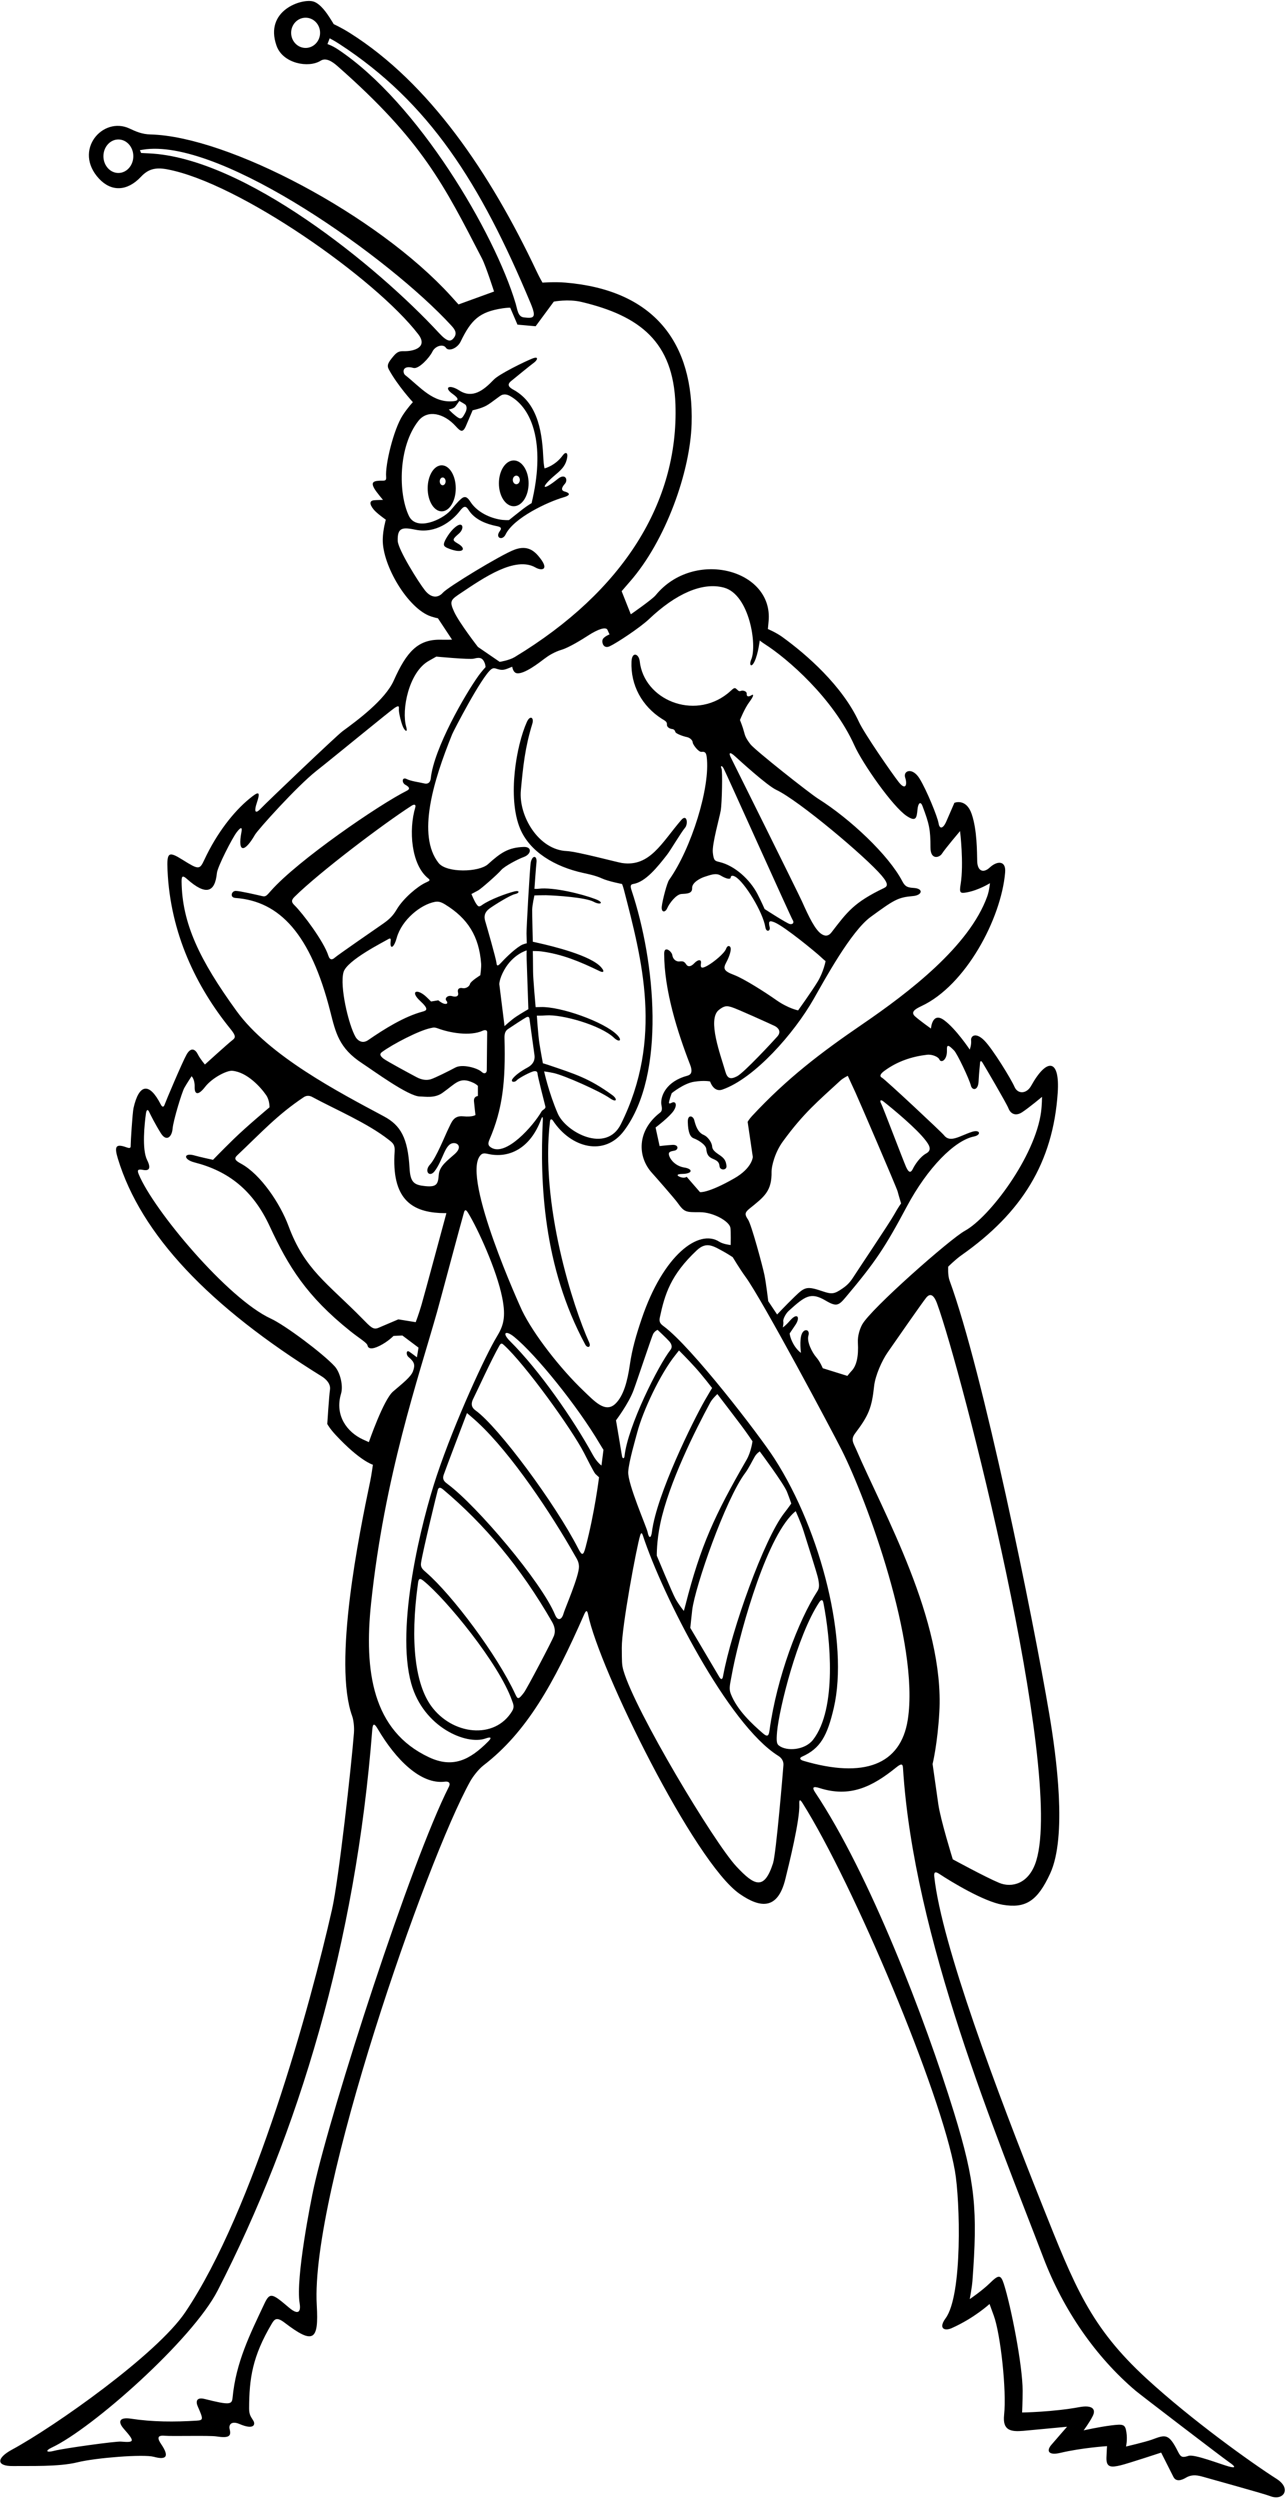 <?xml version="1.0" encoding="UTF-8"?>
<svg xmlns="http://www.w3.org/2000/svg" xmlns:xlink="http://www.w3.org/1999/xlink" width="350pt" height="679pt" viewBox="0 0 350 679" version="1.1">
<g id="surface1">
<path style=" stroke:none;fill-rule:nonzero;fill:rgb(0%,0%,0%);fill-opacity:1;" d="M 346.914 673.543 C 339.934 669.086 323.754 657.488 311.57 646.293 C 296.281 632.238 292.047 621.289 283.172 599.02 C 270.887 568.211 255.863 528.258 253.879 509.914 C 253.754 508.73 254.043 508.352 255.328 509.207 C 258.551 511.344 267.371 516.664 272.406 517.531 C 278.699 518.617 281.922 516.531 285.363 509.07 C 290.012 499.004 287.086 477.332 285.133 465.734 C 280.695 439.422 267.105 372.664 258.031 347.922 C 257.508 346.492 257.664 344.164 257.664 344.164 C 257.664 344.164 259.559 342.262 261.289 341.039 C 277.613 329.559 286.152 315.934 287.422 296.914 C 288.043 287.617 284.461 287.355 280.207 295.016 C 278.957 297.266 276.562 297.355 275.672 295.289 C 274.777 293.223 269.789 285.055 267.484 282.723 C 265.184 280.387 263.762 281.422 263.887 282.672 C 264.012 283.922 263.516 285.18 263.516 285.18 C 263.516 285.18 259.785 279.555 256.535 277.18 C 253.285 274.805 252.98 279.473 252.98 279.473 C 252.98 279.473 249.914 277.289 248.664 276.164 C 247.414 275.039 248.523 274.234 250.398 273.359 C 262.387 267.766 272.07 249.656 273.133 237.051 C 273.422 233.66 270.863 233.934 268.988 235.684 C 267.113 237.434 265.621 236.566 265.547 234.043 C 265.473 231.52 265.539 225.539 264.039 221.164 C 262.539 216.789 259.348 218.133 259.348 218.133 C 259.348 218.133 258.035 221.191 257.129 223.242 C 256.223 225.289 255.289 225.289 255.039 223.664 C 254.789 222.039 251.836 214.703 249.867 211.531 C 247.902 208.359 245.348 209.414 245.973 211.289 C 246.598 213.164 246.117 214.906 244.242 212.531 C 242.367 210.156 234.855 199.289 233.414 196.164 C 228.891 186.328 219.168 177.816 212.539 173.043 C 210.836 171.816 208.664 170.914 208.664 170.914 C 208.664 170.914 208.785 169.598 208.859 168.789 C 210.168 154.68 188.551 149.043 178.164 161.734 C 177.215 162.895 171.414 166.914 171.414 166.914 L 168.926 160.633 C 168.926 160.633 170.148 159.203 171.164 158.039 C 180.914 146.914 187.555 128.164 187.938 115.172 C 188.582 93.23 177.859 78.82 153.668 76.789 C 150.668 76.539 147.418 76.797 147.418 76.797 C 147.418 76.797 146.672 75.539 145.789 73.668 C 133.199 47.027 116.684 22.586 95.102 8.984 C 92.727 7.484 90.688 6.566 90.688 6.566 C 90.688 6.566 90.117 5.598 89.543 4.727 C 88.969 3.859 87.168 1.043 85.199 0.422 C 82.168 -0.539 71.73 2.75 75.145 12.426 C 76.863 17.297 83.887 18.566 87.145 16.492 C 88.52 15.617 90.203 16.641 91.66 17.922 C 114.805 38.285 120.605 50.191 130.996 70.285 C 132.035 72.297 134.25 79.211 134.25 79.211 L 124.594 82.719 C 124.594 82.719 123.824 81.852 122.562 80.465 C 102.539 58.418 61.918 37.043 40.918 36.535 C 38.539 36.48 36.852 35.699 35.195 34.922 C 27.902 31.504 19.777 40.859 26.91 48.547 C 30.223 52.117 34.547 52.035 38.293 48.043 C 40.211 45.996 42.152 45.402 45.352 45.992 C 64.91 49.602 102.023 75.699 113.652 90.812 C 116.383 94.363 112.43 95.484 109.797 95.422 C 108.578 95.391 107.941 95.562 106.941 96.75 C 105.453 98.516 105.051 99.258 105.676 100.41 C 108.059 104.789 112.195 109.273 112.195 109.273 C 112.195 109.273 110.797 110.73 109.422 112.855 C 106.922 116.719 104.645 126.328 104.926 129.547 C 104.996 130.367 104.797 130.609 104.102 130.598 C 101.305 130.555 100.715 131.023 101.785 132.855 C 102.297 133.727 104.074 135.832 104.074 135.832 C 104.074 135.832 102.316 135.855 101.605 135.926 C 100.504 136.035 100.242 136.863 101.562 138.465 C 102.438 139.527 104.844 141.207 104.844 141.207 C 104.844 141.207 104.07 143.852 104.008 146.48 C 103.84 153.598 110.91 165.465 117.156 167.504 C 118.344 167.891 118.996 167.984 118.996 167.984 L 122.84 173.801 C 122.84 173.801 121.293 173.852 119.855 173.816 C 113.605 173.664 110.516 177.02 106.992 184.922 C 104.652 190.164 97.078 195.762 93.105 198.664 C 91.48 199.855 72.559 217.902 70.836 219.723 C 69.113 221.539 69.16 220.039 69.723 218.352 C 70.891 214.844 70.332 214.906 67.668 217.105 C 63.555 220.504 58.961 226.246 55.52 233.625 C 54.254 236.336 54.008 236.359 49.676 233.652 C 45.793 231.223 45.305 231.508 45.523 236.477 C 46.281 253.578 53.328 268.117 62.656 279.613 C 64.07 281.355 64.07 281.918 63.227 282.559 C 61.949 283.531 55.684 289.238 55.684 289.238 C 55.684 289.238 54.41 287.766 53.73 286.414 C 53.047 285.066 51.875 284.43 50.688 286.555 C 49.5 288.68 44.992 299.355 44.758 300.082 C 44.523 300.809 44.129 300.965 43.684 300.094 C 40.551 293.957 37.773 294.492 36.289 301.039 C 35.992 302.355 35.488 310.543 35.512 311.23 C 35.535 311.918 35.352 312.098 34.352 311.734 C 31.43 310.684 31.016 311.48 32.043 314.855 C 38.293 335.355 56.668 354.914 87.395 373.953 C 88.566 374.676 89.918 375.98 89.668 377.605 C 89.418 379.23 88.93 386.902 88.93 386.902 C 88.93 386.902 89.547 388.102 91.234 389.91 C 97.848 397.016 101.332 397.984 101.332 397.984 C 101.332 397.984 100.934 400.855 100.617 402.367 C 97.559 416.953 90.465 451.852 95.707 466.301 C 96.023 467.172 96.316 469.105 96.18 470.859 C 95.508 479.625 92.027 510.836 90.238 518.746 C 84.359 544.73 69.07 600.441 50.336 628.262 C 42.629 639.711 14.848 659.316 3.23 665.605 C -1.035 667.918 -1.027 670.113 3.539 670.047 C 8.039 669.984 15.977 670.285 21.039 669.035 C 26.102 667.785 39.043 666.785 41.793 667.535 C 45.555 668.562 45.879 667.16 43.797 664.102 C 42.734 662.539 42.668 661.625 44.73 661.812 C 46.793 662 56.852 661.688 58.852 662 C 62.309 662.539 62.879 661.871 62.402 660.031 C 62.109 658.902 62.785 657.645 65.102 658.633 C 68.98 660.293 69.438 658.781 68.875 657.781 C 68.312 656.781 67.688 656.293 67.695 654.418 C 67.719 646.266 68.57 640.266 73.859 631.355 C 74.629 630.059 75.23 629.48 77.355 631.105 C 85.203 637.105 86.641 635.965 86.078 626.352 C 84.305 595.906 115.879 505.387 127.777 484.008 C 128.457 482.785 129.988 480.742 131.398 479.656 C 143.125 470.637 150.473 457.484 158.688 438.762 C 159.254 437.469 159.555 437.41 159.805 438.66 C 162.746 453.363 188.648 505.98 200.961 514.562 C 206.777 518.617 211.391 518.828 213.414 510.539 C 214.32 506.852 217.426 494.395 217.203 490.176 C 217.141 488.988 217.371 488.785 218.07 489.898 C 231.926 511.887 255.734 568.469 259.488 589.844 C 260.906 597.941 261.59 623.574 256.965 629.887 C 254.945 632.633 256.602 633.469 258.613 632.574 C 264.766 629.836 268.895 626.012 268.895 626.012 C 268.895 626.012 269.539 627.789 270.059 629.203 C 271.855 634.117 273.574 649.418 272.852 656.168 C 272.398 660.406 274.664 660.773 278.105 660.48 C 279.48 660.359 289.965 659.367 289.965 659.367 C 289.965 659.367 287.117 662.617 285.68 664.305 C 284.242 665.992 284.984 667.215 288.121 666.469 C 293.977 665.078 300.824 664.637 300.824 664.637 C 300.824 664.637 300.73 665.855 300.664 667.73 C 300.574 670.457 301.898 670.48 304.555 669.836 C 306.617 669.336 315.531 666.391 315.531 666.391 C 315.531 666.391 318.164 671.605 318.855 672.98 C 319.539 674.355 320.98 673.98 322.23 673.23 C 323.48 672.48 324.789 672.355 326.73 672.918 C 328.664 673.48 343.461 677.551 345.211 678.234 C 348.699 679.605 351.098 676.211 346.914 673.543 Z M 83.047 13.027 C 80.875 13.027 79.113 11.188 79.113 8.918 C 79.113 6.648 80.875 4.809 83.047 4.809 C 85.219 4.809 86.98 6.648 86.98 8.918 C 86.98 11.188 85.219 13.027 83.047 13.027 Z M 281.586 505.586 C 279.641 511.93 274.891 512.988 271.535 511.598 C 267.781 510.043 258.906 505.191 258.906 505.191 C 258.906 505.191 255.562 494.414 254.973 490.203 C 254.379 485.992 253.422 479.297 253.422 479.297 C 253.422 479.297 254.75 473.914 255.25 465.25 C 256.695 440.223 240 410.93 232.648 393.789 C 231.91 392.066 231.078 391.172 232.387 389.441 C 236.051 384.602 236.906 382.477 237.527 376.648 C 237.836 373.738 239.68 369.66 241.18 367.496 C 242.68 365.328 250.52 354.047 251.645 352.645 C 252.668 351.367 253.684 351.578 254.645 354.203 C 261.25 372.25 289.137 480.926 281.586 505.586 Z M 251.914 286.586 C 253.336 286.414 254.992 287.195 255.25 287.836 C 255.703 288.965 257.41 288.062 257.316 285.395 C 257.254 283.613 257.758 283.918 259.25 285.414 C 260.129 286.297 263.379 293.16 263.836 294.988 C 264.172 296.32 265.801 296.414 265.922 293.812 C 266.043 291.211 266.266 289.734 266.301 288.984 C 266.34 288.234 266.574 288.07 267 288.75 C 267.426 289.43 273.516 299.785 274.031 301.133 C 274.547 302.48 275.84 303.449 277.758 302.199 C 279.672 300.949 283.16 298.016 283.16 298.016 C 283.16 298.016 283.145 300.277 282.895 302.152 C 281.277 314.25 268.91 330.754 262.172 334.434 C 258.258 336.566 236.543 355.695 234.273 359.91 C 233.688 360.992 233.012 362.914 233.121 364.812 C 233.344 368.605 232.73 371.078 231.453 372.441 C 230.902 373.027 230.27 373.844 230.27 373.844 L 223.574 371.758 C 223.574 371.758 222.887 370.023 221.797 368.766 C 220.707 367.504 219.18 364.562 219.68 362.895 C 220.18 361.23 218.523 360.816 217.859 362.484 C 217.191 364.152 217.648 367.586 217.648 367.586 C 217.648 367.586 216.496 366.805 215.578 365.137 C 214.664 363.473 214.574 362.32 214.574 362.32 C 214.574 362.32 215.457 361.02 216.18 359.938 C 217.512 357.934 216.703 356.484 214.668 358.828 C 213.355 360.344 212.711 360.676 212.711 360.676 C 212.711 360.676 212.965 359.66 212.844 359.059 C 212.719 358.453 213.5 356.922 214.336 356.164 C 218.816 352.109 220.316 350.996 224.387 353.398 C 227.395 355.176 227.953 354.676 229.922 352.336 C 237.914 342.836 240.496 338.93 246.414 327.836 C 252.086 317.215 259.441 309.848 264.676 308.793 C 266.738 308.375 266.359 306.816 264.152 307.523 C 260.914 308.559 258.203 310.633 256.551 308.488 C 255.914 307.66 240.477 293.23 239.664 292.82 C 238.852 292.406 239.336 291.699 240.25 291.016 C 243.816 288.355 247.844 287.062 251.914 286.586 Z M 243.922 323.73 C 244.172 324.73 244.863 326.984 244.863 326.984 C 244.863 326.984 244.164 327.883 242.938 330.082 C 241.711 332.281 233 345.25 232 346.836 C 231 348.414 230.258 349.18 228.926 350.098 C 226.77 351.578 226.086 351.715 223.656 350.895 C 219.258 349.398 218.734 349.609 215.961 352.297 C 213.379 354.797 211.176 357.164 211.176 357.164 L 208.762 353.543 C 208.762 353.543 208.203 348.812 207.734 346.465 C 207.262 344.121 204.191 332.711 203.273 331.375 C 202.359 330.043 202.316 329.484 203.664 328.398 C 207.652 325.188 209.77 323.684 209.664 318.312 C 209.645 317.125 210.434 313.305 212.738 310.145 C 218.426 302.34 222.348 299.172 228.316 293.648 C 229.133 292.895 230.379 292.312 230.379 292.312 C 230.379 292.312 231.777 295.391 232.445 296.809 C 233.113 298.227 243.672 322.73 243.922 323.73 Z M 240.039 299.254 C 242.785 301.426 249.164 306.711 251.594 309.949 C 252.344 310.949 253.441 312.434 251.711 313.383 C 249.98 314.336 248.578 316.523 248.074 317.562 C 247.57 318.598 247.012 318.871 246.203 317.047 C 245.398 315.219 239.863 300.613 239.445 299.863 C 239.027 299.113 239.203 298.594 240.039 299.254 Z M 91.801 13.402 C 90.238 12.367 88.98 11.98 88.98 11.98 L 89.59 10.406 C 89.59 10.406 90.918 11.105 92.168 11.918 C 116.617 27.809 130.539 49.73 144.191 82.406 C 145.863 86.406 145.059 86.555 142.348 86.242 C 140.723 86.055 140.629 84.172 140.105 82.418 C 134.414 63.355 113.605 27.855 91.801 13.402 Z M 32.168 47 C 29.922 47 28.102 44.961 28.102 42.449 C 28.102 39.934 29.922 37.895 32.168 37.895 C 34.41 37.895 36.23 39.934 36.23 42.449 C 36.23 44.961 34.41 47 32.168 47 Z M 40.414 41.672 C 39.414 41.625 38.344 41.57 38.344 41.57 L 38.016 40.801 C 38.016 40.801 39.168 40.605 39.73 40.543 C 60.973 38.18 105.855 70.168 122.605 88.418 C 123.449 89.34 124.312 90.383 123.438 91.648 C 122.562 92.91 121.664 93.039 119.32 90.508 C 102.414 72.23 66.27 42.797 40.414 41.672 Z M 113.691 114.367 C 116.188 111.191 120.648 112.297 123.809 115.773 C 125.141 117.238 125.766 117.715 126.637 115.68 C 127.031 114.75 128.438 111.469 128.438 111.469 C 128.438 111.469 130.707 111.023 132.184 110.203 C 133.66 109.387 135.855 107.449 136.484 107.273 C 137.109 107.102 137.742 107.121 138.605 107.605 C 144.73 111.043 147.98 120.648 144.789 135.23 C 144.578 136.195 144.457 136.711 144.457 136.711 C 144.457 136.711 143.414 137.293 142 138.383 C 140.582 139.473 138.312 141.316 138.312 141.316 C 138.312 141.316 136.98 141.395 135.594 141.121 C 132.477 140.512 129.441 138.828 127.844 136.363 C 127.199 135.375 126.535 134.551 125.43 135.441 C 124.324 136.336 123.023 138.035 122.398 138.723 C 120.047 141.309 113.117 144.383 111.109 140.164 C 108.176 134.004 108.203 121.348 113.691 114.367 Z M 121.961 111.25 C 121.961 111.25 123.207 111.098 123.688 110.508 C 124.172 109.918 124.812 108.945 124.812 108.945 C 124.812 108.945 126.137 109.691 126.422 109.91 C 126.707 110.133 127.078 110.906 126.445 112.117 C 125.434 114.055 125.168 114.09 123.621 112.832 C 122.621 112.02 121.961 111.25 121.961 111.25 Z M 125.434 161.004 C 131.461 156.98 140.027 151.055 145.523 154.199 C 147.188 155.152 149.273 154.863 146.766 151.645 C 145.395 149.887 143.488 147.941 139.738 149.379 C 135.988 150.816 121.664 159.539 120.355 161.039 C 119.039 162.539 117.164 162.539 115.48 160.414 C 113.789 158.289 108.133 149.285 108.07 146.91 C 107.973 143.203 109.5 143.238 112.965 143.941 C 118.371 145.043 122.84 141.605 124.934 138.863 C 126.086 137.355 126.598 137.398 127.359 138.602 C 129.059 141.27 132.316 142.414 134.832 142.922 C 135.77 143.105 136.57 143.305 135.82 144.305 C 134.445 146.137 136.516 147.012 137.379 145.242 C 139.594 140.684 148.844 136.367 153.172 135.117 C 155.578 134.422 154.367 133.785 153.477 133.562 C 152.477 133.312 152.488 132.578 153.48 131.48 C 154.469 130.379 153.609 128.492 151.629 130.086 C 147.211 133.645 146.934 132.492 150.328 129.52 C 152.082 127.984 153.809 126.855 154.164 124.039 C 154.281 123.102 153.734 122.605 152.895 123.762 C 150.859 126.574 147.969 127.273 147.969 127.273 C 147.969 127.273 147.73 126.176 147.668 124.855 C 147.355 118.418 146.605 109.793 139.547 105.906 C 138.641 105.406 137.492 104.68 138.867 103.555 C 140.242 102.43 144.168 99.219 145.102 98.539 C 146.039 97.863 146.539 96.664 144.609 97.438 C 142.68 98.203 135.633 101.621 134.164 103.168 C 131.363 106.117 128.367 108.383 124.801 106.09 C 122.074 104.336 120.5 105.266 122.961 107.004 C 124.734 108.266 124.723 108.863 123.234 109.016 C 117.645 109.578 114.23 105.168 110.105 101.918 C 109.422 101.379 109.129 99.086 112.352 99.973 C 113.812 100.371 116.746 97.117 117.496 95.555 C 118.246 93.992 120.414 93.355 121.164 94.48 C 121.914 95.605 124.289 94.641 125.164 92.828 C 128.023 86.906 130.254 84.727 136.609 83.77 C 137.859 83.582 138.641 83.598 138.641 83.598 L 140.617 88.207 L 145.555 88.645 L 150.492 81.953 C 150.492 81.953 154.406 81.191 157.98 82.035 C 173.945 85.812 182.988 92.945 183.547 109.914 C 184.414 136.355 169.48 160.605 139.875 178.527 C 138.383 179.434 135.789 179.836 135.789 179.836 L 129.863 175.773 C 129.863 175.773 124.785 169.23 123.41 166.23 C 122.035 163.23 122.477 162.973 125.434 161.004 Z M 49.344 239.535 C 49.324 237.871 49.723 237.859 50.848 238.859 C 55.977 243.422 58.418 242.48 58.938 237.234 C 59.113 235.484 63.105 227.73 64.293 226.164 C 65.48 224.605 65.875 224.688 65.605 226.105 C 64.48 231.98 66.57 231.555 69.289 226.801 C 70.039 225.488 80.629 213.68 85.969 209.465 C 91.309 205.246 106.129 193.043 107.254 192.328 C 108.379 191.609 108.449 191.852 108.387 192.727 C 108.324 193.602 109.094 196.797 109.656 197.797 C 110.219 198.797 110.812 198.973 110.379 197.473 C 109.051 192.922 111.07 182.598 116.547 179.547 C 117.742 178.879 118.559 178.406 118.559 178.406 C 118.559 178.406 127.605 179.27 128.789 178.957 C 129.98 178.645 130.793 178.598 131.367 179.469 C 131.941 180.34 131.945 181.262 131.945 181.262 C 131.945 181.262 130.785 182.539 130.059 183.555 C 126.379 188.688 117.914 203.348 117.055 211.504 C 116.98 212.211 116.609 213.199 115.23 212.855 C 113.848 212.512 111.73 212.285 110.48 211.66 C 109.23 211.035 109.102 212.664 110.156 213.242 C 111.211 213.816 111.543 214.355 110.543 214.855 C 102.953 218.652 80.906 233.789 73.641 242.016 C 72.457 243.352 72.223 243.711 71.277 243.488 C 70.008 243.188 65.168 242.066 64.043 242.066 C 62.918 242.066 62.348 243.867 63.977 243.984 C 76.043 244.855 84.418 253.855 89.734 274.773 C 91.223 280.621 92.086 284.777 98.418 288.914 C 101.57 290.98 110.977 297.902 114.105 297.926 C 115.539 297.934 118.078 298.465 120.203 296.965 C 123.926 294.34 124.883 292.461 128.59 294.191 C 129.527 294.629 129.863 295.055 129.863 295.055 L 129.863 297.797 C 129.863 297.797 128.676 297.855 128.797 299.23 C 128.914 300.605 129.203 302.953 129.203 302.953 C 129.203 302.953 128.477 303.562 125.852 303.312 C 123.227 303.062 122.73 304.914 121.855 306.664 C 120.98 308.414 118.539 314.605 116.855 316.414 C 115.164 318.23 116.715 320.051 118.109 318.215 C 120.441 315.148 120.863 310.738 123.227 310.594 C 124.48 310.516 125.605 311.715 123.605 313.527 C 121.605 315.34 119.414 316.789 119.227 319.23 C 119.039 321.664 118.73 322.598 115.605 322.285 C 112.48 321.973 111.512 321.293 111.285 317.355 C 110.82 309.23 108.91 305.777 104.316 303.32 C 91.945 296.703 73.129 286.902 64.297 274.723 C 54.227 260.828 49.48 250.914 49.344 239.535 Z M 130.52 264.988 C 130.52 264.988 127.906 266.594 127.719 267.344 C 127.531 268.094 126.539 268.664 125.664 268.48 C 124.789 268.289 124.215 268.742 124.465 269.68 C 124.715 270.617 124.047 271.023 122.855 270.664 C 121.664 270.312 120.738 271.23 121.305 271.914 C 121.863 272.605 121.398 272.922 120.652 272.711 C 119.902 272.504 119.109 271.789 119.109 271.789 L 117.133 272.121 C 117.133 272.121 115.91 270.863 115.352 270.422 C 112.98 268.555 111.57 269.562 114.18 271.965 C 116.574 274.172 115.988 274.559 114.855 274.859 C 109.898 276.176 104.488 279.539 100.062 282.594 C 98.25 283.844 96.984 282.387 96.633 281.781 C 94.742 278.539 92.254 267.992 93.352 264.133 C 94.266 260.914 104.352 255.883 105.32 255.277 C 105.914 254.91 106.277 254.781 106.16 255.73 C 105.879 257.992 106.98 257.789 107.797 254.855 C 109.184 249.871 114.352 245.762 118.168 245.047 C 119.035 244.883 119.742 245.008 120.918 245.727 C 127.164 249.539 130.188 254.441 130.746 261.855 C 130.82 262.793 130.52 264.988 130.52 264.988 Z M 131.184 280.051 C 131.871 279.738 132.41 279.914 132.387 280.48 C 132.359 281.039 132.293 290.297 132.277 290.867 C 132.258 291.434 131.734 292.031 130.859 291.219 C 129.758 290.195 125.664 289.023 123.738 290.062 C 122.188 290.898 118.105 292.953 116.988 293.266 C 115.875 293.57 114.629 293.434 113.219 292.688 C 111.809 291.945 104.996 288.289 104.164 287.605 C 103.336 286.918 103.039 286.41 103.789 285.855 C 106.641 283.746 113.84 279.996 116.98 279.355 C 117.738 279.199 117.977 279.047 119.086 279.461 C 122.156 280.605 127.703 281.633 131.184 280.051 Z M 115.73 239.789 C 113.562 240.762 109.629 244.023 107.801 247.109 C 106.801 248.797 105.848 249.758 104.059 251.004 C 102.27 252.246 91.75 259.504 91 260.188 C 90.25 260.879 89.602 260.855 89.227 259.668 C 88.023 255.852 82.324 248.215 80.004 245.949 C 79.184 245.145 79.082 244.605 80.07 243.637 C 86.805 236.996 104.098 223.902 111.855 218.914 C 112.73 218.355 113.043 218.738 112.855 219.363 C 111.008 225.523 111.73 234.961 116.359 238.664 C 116.984 239.164 116.805 239.309 115.73 239.789 Z M 119.477 329.586 C 120.102 329.621 121.305 329.621 121.305 329.621 C 121.305 329.621 115.27 352.035 114.531 354.559 C 113.797 357.082 112.965 359.246 112.965 359.246 L 108.242 358.48 C 108.242 358.48 103.488 360.496 102.867 360.77 C 101.434 361.406 100.754 360.617 98.473 358.297 C 88.973 348.617 82.793 344.984 78.391 333.09 C 76.176 327.109 70.848 319.078 65.504 316.184 C 64.004 315.371 63.473 314.848 64.438 313.934 C 71.07 307.668 75.336 302.922 82.547 298.109 C 83.297 297.609 84.113 297.652 84.848 298.055 C 91.199 301.492 99.816 305.117 105.648 309.695 C 106.773 310.578 107.363 311.047 107.238 312.852 C 106.355 325.605 111.73 329.164 119.477 329.586 Z M 100.234 391.84 C 100.234 391.84 99.418 391.48 98.605 391.105 C 94.352 389.141 90.887 384.633 92.676 378.668 C 93.316 376.531 92.445 372.887 90.957 371.254 C 87.805 367.797 77.469 360.059 73.609 358.285 C 61.871 352.891 41.668 328.738 37.688 319.035 C 37.273 318.023 37.352 317.562 38.852 317.867 C 40.449 318.191 41.152 317.543 39.98 315.199 C 38.508 312.262 39.289 305.242 39.648 302.613 C 39.812 301.422 40.18 301.348 40.531 302.109 C 40.883 302.867 42.223 305.547 43.723 307.922 C 45.219 310.297 46.711 308.93 46.898 306.68 C 47.086 304.43 49.43 296.77 50.086 295.594 C 50.742 294.422 52.062 292.422 52.062 292.422 C 52.062 292.422 52.957 293.223 52.895 295.285 C 52.832 297.348 53.781 297.832 55.719 295.332 C 57.656 292.832 61.668 290.816 63.105 290.941 C 67.199 291.297 70.922 295.504 72.355 297.605 C 73.293 298.98 73.238 300.871 73.238 300.871 C 73.238 300.871 67.012 306.074 63.562 309.438 C 60.117 312.801 57.879 315.137 57.879 315.137 C 57.879 315.137 54.102 314.32 52.906 313.965 C 49.898 313.074 49.676 315.027 52.855 315.84 C 62.078 318.195 68.762 323.406 73.285 333.172 C 78.355 344.105 83.293 352.164 95.207 361.695 C 97.719 363.703 99.719 364.812 99.879 365.594 C 100.047 366.414 100.945 366.777 103.195 365.652 C 105.445 364.527 106.93 362.98 106.93 362.98 L 109.344 362.867 L 113.73 366.164 L 113.293 368.797 C 113.293 368.797 111.918 367.73 111.164 367.234 C 110.41 366.738 110.285 368.113 111 368.707 C 112.664 370.094 112.84 370.871 112.23 372.562 C 111.668 374.121 109.441 375.832 106.816 378.082 C 104.191 380.332 100.234 391.84 100.234 391.84 Z M 121.969 485.496 C 111.605 505.98 90.105 572.605 85.262 594.426 C 84.523 597.758 80.293 619.012 81.422 625.793 C 81.734 627.668 81.43 629.465 78.492 626.965 C 73.91 623.062 73.332 622.773 71.816 625.992 C 67.914 634.281 64.117 641.855 63.207 651.418 C 63.023 653.34 62.551 653.566 55.613 651.824 C 53.387 651.266 53.141 652.496 53.742 653.852 C 55.305 657.387 55.266 657.598 53.418 657.711 C 47.395 658.086 41.512 658.082 35.539 657.172 C 32.566 656.719 31.836 657.887 33.676 659.973 C 36.672 663.375 36.633 663.723 32.852 663.406 C 31.414 663.285 17.172 665.262 14.797 665.887 C 12.422 666.512 12.305 665.848 14.039 665.039 C 25 659.914 52.254 635.773 59.141 622.371 C 81.129 579.555 96.645 528.031 101.16 469.98 C 101.301 468.223 101.715 468.176 102.621 469.719 C 107.539 478.105 114.352 484.945 120.922 484.09 C 121.809 483.977 122.547 484.352 121.969 485.496 Z M 132.672 473.168 C 127.594 478.285 123.004 480.473 116.582 477.469 C 101.191 470.27 98.898 454.016 100.84 435.609 C 104.48 401.039 113.688 374.422 118.773 356.43 C 119.516 353.801 125.41 331.684 126.078 329.43 C 126.312 328.633 126.613 328.598 127.188 329.527 C 129.805 333.785 134.977 345.016 136.484 352.648 C 137.539 357.973 136.77 360.297 134.977 363.23 C 132.086 367.965 123.664 386.039 118.672 400.98 C 114.559 413.281 107.414 441.98 111.758 457.461 C 115.074 469.297 126.695 474.23 131.922 472.367 C 133.355 471.855 133.762 472.07 132.672 473.168 Z M 139.18 464.895 C 134.434 472.793 122.852 471.398 117.152 463.512 C 113.004 457.766 111.289 446.539 113.613 430 C 113.773 428.863 114.133 428.758 115.066 429.512 C 121.23 434.48 135.605 452.039 139.113 462.012 C 139.438 462.93 139.879 463.73 139.18 464.895 Z M 150.539 444.445 C 150.047 445.789 143.184 458.844 142.371 459.906 C 140.902 461.824 140.699 461.777 140.039 460.355 C 135.098 449.66 122.891 433.406 115.852 427.293 C 114.91 426.473 114.223 425.926 114.406 424.672 C 114.898 421.363 118.773 405.488 118.961 404.863 C 119.148 404.238 119.473 403.914 120.426 404.715 C 131.664 414.164 141.516 425.879 150.027 440.699 C 150.66 441.801 151.031 443.098 150.539 444.445 Z M 153.148 438.367 C 152.691 440.098 151.59 440.594 150.836 438.766 C 147.176 429.871 129.605 409.164 121.684 403.27 C 120.871 402.66 120.105 402.105 120.562 400.734 C 121.016 399.367 126.898 383.938 126.898 383.938 C 126.898 383.938 128.727 385.48 129.762 386.441 C 139.023 395.016 149.922 411.5 156.164 422.543 C 156.73 423.539 157.285 424.285 157.328 425.605 C 157.414 428.164 153.453 437.207 153.148 438.367 Z M 159.117 420.422 C 158.512 422.699 158.156 422.773 157.137 420.773 C 150.914 408.605 135.48 387.73 129.23 383.23 C 128.367 382.609 127.754 381.711 128.605 380.039 C 129.453 378.371 133.621 369.238 135.703 365.629 C 136.16 364.844 136.395 364.969 136.934 365.461 C 142.664 370.664 155.355 388.23 158.758 394.867 C 159.348 396.016 161.379 400.078 161.793 400.48 C 162.203 400.879 162.781 401.387 162.781 401.387 C 162.781 401.387 161.605 411.039 159.117 420.422 Z M 163.441 398.203 C 163.441 398.203 162.199 397.32 161.117 395.344 C 155.789 385.605 146.484 372.238 138.605 364.414 C 136.309 362.137 137.352 361.293 139.789 363.293 C 145.637 368.082 156.957 382.059 163 392.34 C 163.512 393.211 163.988 393.926 163.988 393.926 Z M 158.566 377.895 C 152.289 371.914 144.984 362.535 141.867 356.098 C 141.527 355.398 125.441 320.156 130.465 314.012 C 130.945 313.426 131.348 313.242 132.531 313.516 C 138.238 314.828 144.09 312.141 147.07 304.055 C 147.363 303.262 147.562 303.293 147.496 304.605 C 146.703 321.336 147.605 344.164 159.035 365.328 C 159.613 366.398 160.715 366.102 160.086 364.715 C 155.789 355.23 146.73 327.289 149.457 304.676 C 149.547 303.949 149.941 304.008 150.266 304.496 C 155.164 311.914 164.273 314.348 169.594 307.211 C 181.039 291.855 178.07 261.27 171.637 241.969 C 171.281 240.898 171.234 240.316 172.047 240.191 C 175.426 239.672 178.703 235.535 181.312 232.18 C 182.188 231.055 185.188 226.008 186.125 224.945 C 187.062 223.883 186.68 220.992 185.117 222.809 C 179.809 228.984 176.602 235.602 169.039 234.492 C 167.656 234.289 156.852 231.363 153.977 231.238 C 146.316 230.906 140.891 221.66 141.539 214.73 C 142.145 208.223 142.664 203.105 144.645 196.68 C 145.184 194.938 144.039 194.23 143.168 196.168 C 140.309 202.523 137.855 216.605 141.289 225.039 C 143.906 231.461 150.809 235.52 158.523 237.199 C 159.262 237.359 161.789 237.855 163.539 238.664 C 165.289 239.48 169.035 240.188 169.035 240.188 C 169.035 240.188 169.297 240.789 169.582 241.902 C 174.414 260.664 180.285 282.191 168.719 305.445 C 164.711 313.504 153.75 307.629 151.555 302.535 C 149.105 296.855 147.859 291.105 147.859 291.105 C 147.859 291.105 149.289 291.301 150.473 291.562 C 153.352 292.195 162.973 296.469 165.738 298.402 C 167.641 299.734 167.844 298.605 166.363 297.531 C 160.105 292.98 156.297 291.828 148.906 289.324 C 148.141 289.066 147.527 288.91 147.527 288.91 C 147.527 288.91 146.938 285.797 146.578 283.484 C 146.219 281.172 145.883 275.961 145.883 275.961 C 145.883 275.961 147.105 275.988 148.355 275.891 C 152.676 275.559 163.246 278.543 166.852 281.98 C 168.273 283.336 169.242 282.742 167.664 281.164 C 164.117 277.617 152.297 273.434 146.914 273.625 C 146.043 273.656 145.555 273.656 145.555 273.656 C 145.555 273.656 144.855 265.98 144.855 263.98 C 144.855 261.98 144.785 258.402 144.785 258.402 C 144.785 258.402 146.293 258.402 147.039 258.5 C 152.703 259.238 157.52 261.234 162.969 263.875 C 163.852 264.301 164.461 264.121 163.398 262.871 C 160.613 259.598 150.164 257.094 146.355 256.23 C 145.602 256.059 144.785 255.879 144.785 255.879 C 144.785 255.879 144.594 248.539 144.617 247.168 C 144.641 245.797 145.23 243.289 145.23 243.289 C 145.23 243.289 147.66 243.219 148.355 243.238 C 151.164 243.32 159.121 243.828 161.336 245.027 C 163.145 246.012 164.395 245.285 161.789 244.289 C 158.113 242.891 150.281 240.977 146.355 241.48 C 145.789 241.555 145.227 241.504 145.227 241.504 C 145.227 241.504 145.66 235.289 145.777 234.422 C 146.031 232.504 144.73 232.164 144.238 234.262 C 143.988 235.324 143.027 252.668 143.074 253.664 C 143.121 254.664 143.141 256.316 143.141 256.316 C 143.141 256.316 142.258 256.441 141.48 256.914 C 139.305 258.242 136.852 260.859 136.188 261.562 C 135.527 262.262 135.004 262.785 134.91 261.656 C 134.816 260.523 132.215 251.48 131.84 250.23 C 131.465 248.98 131.676 247.859 132.996 246.875 C 134.32 245.895 138.707 243.18 139.957 242.93 C 141.207 242.68 141.277 241.848 139.848 242.191 C 137.578 242.746 133.059 244.426 131.004 245.895 C 130.195 246.477 129.988 246.41 129.426 245.598 C 128.863 244.785 128.105 242.914 128.105 242.914 C 128.105 242.914 129.094 242.402 129.93 241.941 C 130.77 241.48 135.301 237.48 136.176 236.422 C 137.051 235.363 140.836 233.395 142.297 232.871 C 144.395 232.125 144.688 230.035 142.293 230.121 C 138.184 230.27 136.113 231.629 132.613 234.805 C 130.172 237.02 121.348 237.238 119.176 234.473 C 113.289 226.98 117.664 212.355 122.879 199.488 C 123.234 198.609 130.855 183.855 133.492 181.84 C 134.02 181.438 134.527 181.578 134.848 181.684 C 136.227 182.145 136.859 182.113 138.176 181.566 C 138.82 181.297 139.188 181.152 139.188 181.152 C 139.188 181.152 139.395 182.785 140.473 182.934 C 142.488 183.207 146.488 180.086 147.887 179.023 C 149.016 178.164 150.566 177.164 152.629 176.539 C 154.691 175.914 158.32 173.656 159.758 172.719 C 162.551 170.898 164.688 170.223 165.086 171.164 C 165.297 171.66 165.637 172.371 165.637 172.371 C 165.637 172.371 164.371 172.867 163.871 173.555 C 163.371 174.242 163.832 176.438 165.664 175.605 C 167.504 174.773 173.945 170.516 176.383 168.203 C 183.652 161.305 190.891 158.086 196.73 159.664 C 203.664 161.539 205.785 175.336 204.141 179.184 C 203.477 180.727 204.172 181.621 205.09 179.621 C 206.039 177.539 206.453 174.02 206.453 174.02 C 206.453 174.02 207.066 174.531 207.758 174.969 C 213.977 178.926 226.383 189.668 232.176 202.539 C 234.375 207.434 242.594 219.223 246.414 221.73 C 248.871 223.34 249.105 222.344 249.32 219.93 C 249.461 218.367 250.094 217.48 250.684 219.031 C 252.508 223.855 252.848 225.359 252.848 230.289 C 252.848 233.719 255.258 233.066 255.969 231.953 C 256.844 230.578 260.883 225.812 260.883 225.812 C 260.883 225.812 261.961 234.59 261.035 240.289 C 260.66 242.605 260.914 242.797 262.664 242.48 C 265.984 241.879 269.004 239.969 269.004 239.969 C 269.004 239.969 268.852 241.938 268.262 243.574 C 263.375 257.148 246.91 269.695 234.309 278.316 C 223.016 286.035 213.824 293.039 204.332 303.258 C 203.52 304.133 203.164 304.82 203.164 304.82 L 204.566 314.352 C 204.566 314.352 204.438 317.367 199.523 320.176 C 192.324 324.285 190.215 323.914 190.215 323.914 L 186.594 319.742 C 186.594 319.742 186.121 320.199 185.039 319.871 C 183.961 319.539 183.582 318.996 185.418 318.965 C 188.289 318.914 188.344 317.605 185.969 317.23 C 183.594 316.855 182.199 315.145 181.844 314.047 C 181.488 312.945 182.188 312.844 183.297 312.633 C 184.406 312.418 184.473 310.973 182.73 311.074 C 180.984 311.18 179.242 311.402 179.242 311.402 L 178.145 306.355 C 178.145 306.355 182.039 303.414 183.105 301.73 C 184.164 300.039 183.496 299.121 182.547 299.621 C 181.602 300.117 181.73 299.648 181.918 298.934 C 182.148 298.055 182.535 297.027 182.535 297.027 C 182.535 297.027 185.793 294.355 188.605 293.922 C 191.418 293.48 192.961 293.848 192.961 293.848 C 192.961 293.848 193.898 296.887 196.293 296.051 C 205.027 293.016 215.777 280.793 221.113 271.422 C 224.09 266.203 231.23 253.039 236.617 249.117 C 243.047 244.434 243.988 243.824 248.113 243.465 C 250.605 243.25 251.039 241.457 248.352 241.266 C 246.723 241.148 246.012 241.02 245.199 239.457 C 241.477 232.301 230.973 222.465 222.355 217.039 C 219.977 215.547 205.109 203.785 203.922 202.223 C 202.734 200.66 202.48 200.039 202.164 198.789 C 201.855 197.539 201.078 195.637 201.078 195.637 C 201.078 195.637 202.316 192.496 203.629 190.746 C 204.941 188.996 204.816 188.48 204.176 188.91 C 203.414 189.414 202.855 189.289 202.914 188.539 C 202.98 187.789 201.867 187.492 201.297 187.734 C 200.73 187.98 200.543 187.523 199.98 187.09 C 199.418 186.648 198.93 187.484 197.664 188.48 C 188.434 195.758 174.988 190.098 173.84 179.672 C 173.613 177.605 171.727 176.938 171.602 179.738 C 171.316 186.207 174.492 191.883 179.848 195.305 C 180.582 195.773 181.297 196.039 181.234 196.855 C 181.172 197.664 182.133 198.031 182.66 198.086 C 183.184 198.141 183.41 198.492 183.539 198.914 C 183.672 199.34 185.621 200.07 186.598 200.258 C 187.574 200.445 188.234 201.227 188.234 201.727 C 188.234 202.227 189.789 204.414 190.664 204.289 C 191.539 204.164 191.895 204.504 192.039 205.664 C 193.086 213.82 187.859 230.57 181.828 239.066 C 181.234 239.902 180.02 244.609 179.828 246.297 C 179.645 247.984 180.77 248.031 181.324 246.746 C 181.879 245.457 183.73 243.008 185.168 242.906 C 186.609 242.809 188.145 242.855 188.078 241.293 C 188.02 239.73 190.48 238.539 191.48 238.23 C 193.023 237.746 194.516 237.105 195.832 237.891 C 197.434 238.844 198.496 239.012 198.555 238.434 C 198.613 237.852 199.098 237.805 199.848 238.242 C 202.332 239.691 207.316 247.824 207.969 251.898 C 208.219 253.461 209.387 252.953 209.16 251.98 C 208.789 250.414 208.922 249.965 210.477 250.613 C 213.289 251.789 221.781 258.828 222.863 259.844 C 223.926 260.844 224.344 261.145 224.344 261.145 C 224.344 261.145 223.805 264.066 222.18 266.738 C 220.559 269.406 216.879 274.535 216.879 274.535 C 216.879 274.535 214.191 274.004 211 271.762 C 207.809 269.52 202.137 265.902 199.41 264.879 C 196.684 263.848 196.445 263.184 197.348 261.508 C 198.25 259.832 198.68 258.227 198.555 257.602 C 198.43 256.977 197.715 256.656 197.277 257.844 C 196.84 259.031 193.992 261.398 192.289 262.355 C 190.59 263.312 190.289 262.98 190.48 261.73 C 190.664 260.48 189.543 260.777 188.668 261.715 C 187.793 262.652 186.98 262.801 186.48 262.051 C 185.98 261.301 185.664 261.105 184.664 261.23 C 183.664 261.355 182.824 260.535 182.699 259.535 C 182.574 258.535 180.48 256.789 180.48 259.105 C 180.48 269.043 184.109 280.477 187.523 289.27 C 188.355 291.41 187.664 292.043 186.812 292.273 C 180.973 293.828 179.488 297.844 179.695 299.98 C 179.758 300.605 180.184 301.684 179.371 302.309 C 173.027 307.191 173.164 314.34 177.215 318.746 C 177.961 319.559 183.355 325.723 184.078 326.742 C 186.004 329.445 186.344 329.367 190.23 329.367 C 193.824 329.367 198.191 331.828 198.48 333.598 C 198.633 334.531 198.555 338.289 198.555 338.289 C 198.555 338.289 196.527 338.078 195.465 337.391 C 189.906 333.789 180.223 340.973 174.359 358.355 C 172.855 362.812 171.777 366.496 171.145 370.859 C 170.504 375.266 169.469 379.23 167.258 381.383 C 164.5 384.066 161.547 380.734 158.566 377.895 Z M 143.113 260.664 C 143.164 262.539 143.578 274.203 143.578 274.203 C 143.578 274.203 141.672 275.297 140.281 276.215 C 138.895 277.133 137.105 278.812 137.105 278.812 L 135.68 267.402 C 135.68 267.402 135.664 265.98 137.012 263.562 C 139.402 259.262 143.121 258.23 143.121 258.23 C 143.121 258.23 143.062 258.789 143.113 260.664 Z M 137.094 282.164 C 137.059 280.977 137.23 280.164 138.039 279.605 C 138.855 279.039 142.582 276.613 143.031 276.395 C 143.484 276.18 143.816 276.234 143.895 276.922 C 143.957 277.48 145.109 285.719 145.238 286.664 C 145.367 287.613 145.23 289.047 143.312 290.078 C 141.395 291.113 139.906 292.258 139.281 293.133 C 138.656 294.008 139.809 294.223 140.414 293.539 C 141.027 292.863 144.332 291.156 145.109 291.062 C 145.891 290.969 146.059 291.289 146.086 291.859 C 146.113 292.43 148 299.895 148.191 300.602 C 148.387 301.305 147.43 301.523 147.168 301.98 C 144.914 305.914 137.48 314.32 133.473 311.809 C 132.781 311.371 132.449 310.934 133.008 309.641 C 136.562 301.395 137.414 293.98 137.094 282.164 Z M 195.34 274.41 C 196.887 273.176 197.562 273.285 198.801 273.648 C 200.27 274.078 209.648 278.352 210.48 278.75 C 211.312 279.148 212.488 280.203 211.238 281.621 C 209.988 283.035 202.199 291.43 200.312 292.422 C 198.422 293.41 197.637 293.023 197.086 291.086 C 195.852 286.766 192.117 276.98 195.34 274.41 Z M 196.055 208.812 C 195.719 208.145 196.086 207.75 196.664 208.836 C 197.25 209.914 214.914 249.25 215.414 250 C 215.852 250.652 215.473 251.242 214.641 251.074 C 213.809 250.906 207.773 246.992 207.773 246.992 C 207.773 246.992 206.914 245 205.836 242.914 C 203.77 238.945 199.66 235.215 195.547 234.227 C 194.262 233.918 193.949 233.898 193.699 231.648 C 193.449 229.398 195.559 222.012 195.867 220.156 C 196.172 218.305 196.387 209.477 196.055 208.812 Z M 198.719 206.066 C 197.883 204.508 198.258 204.133 199.727 205.48 C 200.848 206.508 208.445 213.445 210.945 214.613 C 216.984 217.434 235.297 232.848 239.586 237.914 C 241.531 240.219 241.172 240.832 240.195 241.301 C 232.023 245.223 230.25 247.75 225.945 253.336 C 225.109 254.422 224.223 254.395 223.312 253.836 C 221.539 252.754 219.816 249.141 217.91 244.879 C 216.996 242.836 199.023 206.641 198.719 206.066 Z M 172.133 377.82 C 173.133 375.164 177.156 362.988 177.5 362.414 C 178 361.586 178.691 361.332 178.691 361.332 C 178.691 361.332 181.133 363.621 181.852 364.43 C 182.57 365.234 182.738 366.078 182.203 366.758 C 178.961 370.883 170.559 387.531 169.711 395.645 C 169.629 396.426 169.129 396.414 169.008 395.559 C 168.883 394.699 167.391 385.914 167.391 385.914 C 167.391 385.914 170.77 381.449 172.133 377.82 Z M 213.066 411.164 C 207.672 418.105 198.801 442.746 196.488 455.406 C 196.297 456.465 195.93 456.41 195.469 455.66 C 195.008 454.906 187.582 442.316 187.582 442.316 C 187.582 442.316 187.918 438.996 188.098 437.48 C 188.863 431.094 197.137 407.379 202.496 400.227 C 203.496 398.895 204.527 396.719 205.113 395.75 C 205.664 394.836 206.453 394.363 206.453 394.363 C 206.453 394.363 213.012 403.156 213.871 405.379 C 214.73 407.598 215.016 408.52 215.016 408.52 C 215.016 408.52 214.234 409.664 213.066 411.164 Z M 216.223 410.602 C 216.223 410.602 217.711 413.887 218.379 416.055 C 219.047 418.223 222.098 427.676 222.352 429.074 C 222.605 430.469 222.711 431.414 222.133 432.305 C 216.965 440.312 211.086 455.758 209.109 470.152 C 208.895 471.711 208.543 472.027 207.293 470.945 C 204.438 468.469 200.328 464.707 198.586 460.25 C 198.008 458.777 198.383 457.68 198.805 455.316 C 200.5 445.75 207.328 420.172 214.836 411.914 C 215.664 411 216.223 410.602 216.223 410.602 Z M 202.863 396.656 C 194.207 411.66 190.367 419.988 186.258 436.133 C 186.008 437.113 185.824 437.707 185.824 437.707 C 185.824 437.707 184.465 436.051 183.547 434.383 C 182.629 432.715 178.473 422.676 178.473 422.676 C 178.473 422.676 178.402 418.848 179.426 413.98 C 181.75 402.914 189.008 388.473 193.012 381.07 C 193.59 380.008 194.934 378.781 194.934 378.781 C 194.934 378.781 199.73 385.027 201.391 387.254 C 203.055 389.477 204.48 391.617 204.48 391.617 C 204.48 391.617 204.113 394.492 202.863 396.656 Z M 191.484 380.566 C 188.41 385.945 178.438 406.02 177.156 416.23 C 176.938 418 176.336 418.117 175.98 416.297 C 175.707 414.902 170.516 403.121 170.711 399.895 C 170.875 397.145 172.691 390.988 173.176 389.148 C 174.699 383.379 179.379 373.328 183.566 368.129 C 184.051 367.527 184.508 366.93 184.508 366.93 C 184.508 366.93 186.824 369.23 188.887 371.512 C 190.945 373.785 193.508 377.133 193.508 377.133 C 193.508 377.133 192.672 378.492 191.484 380.566 Z M 210.066 506.246 C 207.672 513.672 205.047 512.434 200.109 507.141 C 194.035 500.637 172.562 464.82 169.414 453.898 C 168.949 452.285 168.996 451.422 168.965 447.73 C 168.914 442.164 172.977 420.336 173.965 417.16 C 174.242 416.266 174.484 416.555 174.699 417.219 C 180 433.414 197.855 468.598 211.5 477.086 C 212.297 477.578 212.957 478.414 212.891 479.562 C 212.82 480.715 210.902 503.66 210.066 506.246 Z M 211.637 474.262 C 211.129 473.852 210.906 473.316 211.164 470.5 C 211.746 464.23 216.609 444.469 222.59 435.395 C 223.191 434.48 223.578 434.629 223.746 435.469 C 225.656 445.199 227.492 464.281 220.941 472.711 C 218.723 475.566 213.711 475.93 211.637 474.262 Z M 217.914 477.316 C 222.914 475.094 224.809 471.691 226.586 464 C 230.645 446.402 223.336 416.336 210.441 396.297 C 206.34 389.922 187.938 365.977 180.41 360.406 C 179.488 359.723 179.031 359.246 179.301 357.98 C 180.648 351.617 182.262 346.383 189.336 339.73 C 192.004 337.219 193.859 338.594 196.574 340.039 C 197.492 340.527 199.105 341.582 199.105 341.582 C 199.105 341.582 201.008 344.766 202.605 346.957 C 207.117 353.129 226.133 388.836 228.754 394.051 C 235.504 407.477 249.895 446.543 246.684 467.234 C 244.773 479.551 234.738 483.27 218.305 478.426 C 217.355 478.145 217.164 477.648 217.914 477.316 Z M 333.914 670.168 C 331.75 669.582 324.574 666.77 322.992 667.27 C 321.41 667.77 320.914 667.75 320.164 666.25 C 317.559 661.035 316.703 661.512 312.98 662.883 C 311.395 663.465 305.984 664.746 305.984 664.746 C 305.984 664.746 306.414 663 306.086 660.832 C 305.75 658.668 305.242 658.594 301.91 659.012 C 298.574 659.43 294.461 660.355 294.461 660.355 C 294.461 660.355 296.035 658.262 296.953 656.43 C 297.867 654.598 296.84 653.387 293.324 654.035 C 286.059 655.379 277.75 655.5 277.75 655.5 C 277.75 655.5 277.891 652.434 277.891 649.602 C 277.891 642.703 274.711 626.562 272.781 620.559 C 271.93 617.914 271.32 618.074 269 620.332 C 266.809 622.469 263.516 624.691 263.516 624.691 C 263.516 624.691 264.117 621.512 264.25 619.75 C 265.664 600.668 265.117 593.062 259.23 573.961 C 251.355 548.41 236.281 509.164 221.52 487.027 C 220.602 485.645 220.934 485.27 222.645 485.816 C 230.965 488.477 236.977 485.516 243.512 480.246 C 244.91 479.117 245.305 479.18 245.379 480.395 C 248.258 526.551 270.93 580.41 283.527 613.441 C 288.957 627.68 297.762 640.391 308.574 649.574 C 309.781 650.598 332.414 667.918 334 669 C 335.586 670.082 336.086 670.75 333.914 670.168 "/>
<path style=" stroke:none;fill-rule:nonzero;fill:rgb(0%,0%,0%);fill-opacity:1;" d="M 124.359 147.656 C 122.781 146.754 122.953 146.516 124.688 144.996 C 126.195 143.68 125.836 141.891 124.301 142.812 C 122.648 143.809 121.32 146.07 120.941 146.863 C 120.289 148.23 120.605 148.57 122.23 149.164 C 125.848 150.496 126.957 149.141 124.359 147.656 "/>
<path style=" stroke:none;fill-rule:nonzero;fill:rgb(0%,0%,0%);fill-opacity:1;" d="M 120.031 138.938 C 122.137 138.938 123.848 136.137 123.848 132.684 C 123.848 129.227 122.137 126.43 120.031 126.43 C 117.922 126.43 116.215 129.227 116.215 132.684 C 116.215 136.137 117.922 138.938 120.031 138.938 Z M 120.289 129.73 C 120.73 129.73 121.09 130.207 121.09 130.789 C 121.09 131.379 120.73 131.852 120.289 131.852 C 119.852 131.852 119.496 131.379 119.496 130.789 C 119.496 130.207 119.852 129.73 120.289 129.73 "/>
<path style=" stroke:none;fill-rule:nonzero;fill:rgb(0%,0%,0%);fill-opacity:1;" d="M 139.605 137.551 C 141.832 137.551 143.641 134.766 143.641 131.328 C 143.641 127.891 141.832 125.105 139.605 125.105 C 137.375 125.105 135.57 127.891 135.57 131.328 C 135.57 134.766 137.375 137.551 139.605 137.551 Z M 140.305 129.234 C 140.832 129.234 141.258 129.758 141.258 130.402 C 141.258 131.047 140.832 131.57 140.305 131.57 C 139.777 131.57 139.348 131.047 139.348 130.402 C 139.348 129.758 139.777 129.234 140.305 129.234 "/>
<path style=" stroke:none;fill-rule:nonzero;fill:rgb(0%,0%,0%);fill-opacity:1;" d="M 196.008 314.18 C 195.188 313.527 193.605 312.789 193.52 311.543 C 193.434 310.297 192.242 308.789 191.215 308.363 C 189.559 307.672 189.027 305.758 188.648 304.332 C 188.328 303.125 186.844 302.738 186.902 304.855 C 186.98 307.664 187.527 308.93 188.527 309.301 C 189.531 309.668 191.805 310.941 191.93 312.223 C 192.051 313.508 192.43 314.309 193.594 314.809 C 194.762 315.309 195.438 315.66 195.523 316.867 C 195.613 318.07 197.586 318.062 197.414 316.73 C 197.25 315.395 196.828 314.836 196.008 314.18 "/>
</g>
</svg>
